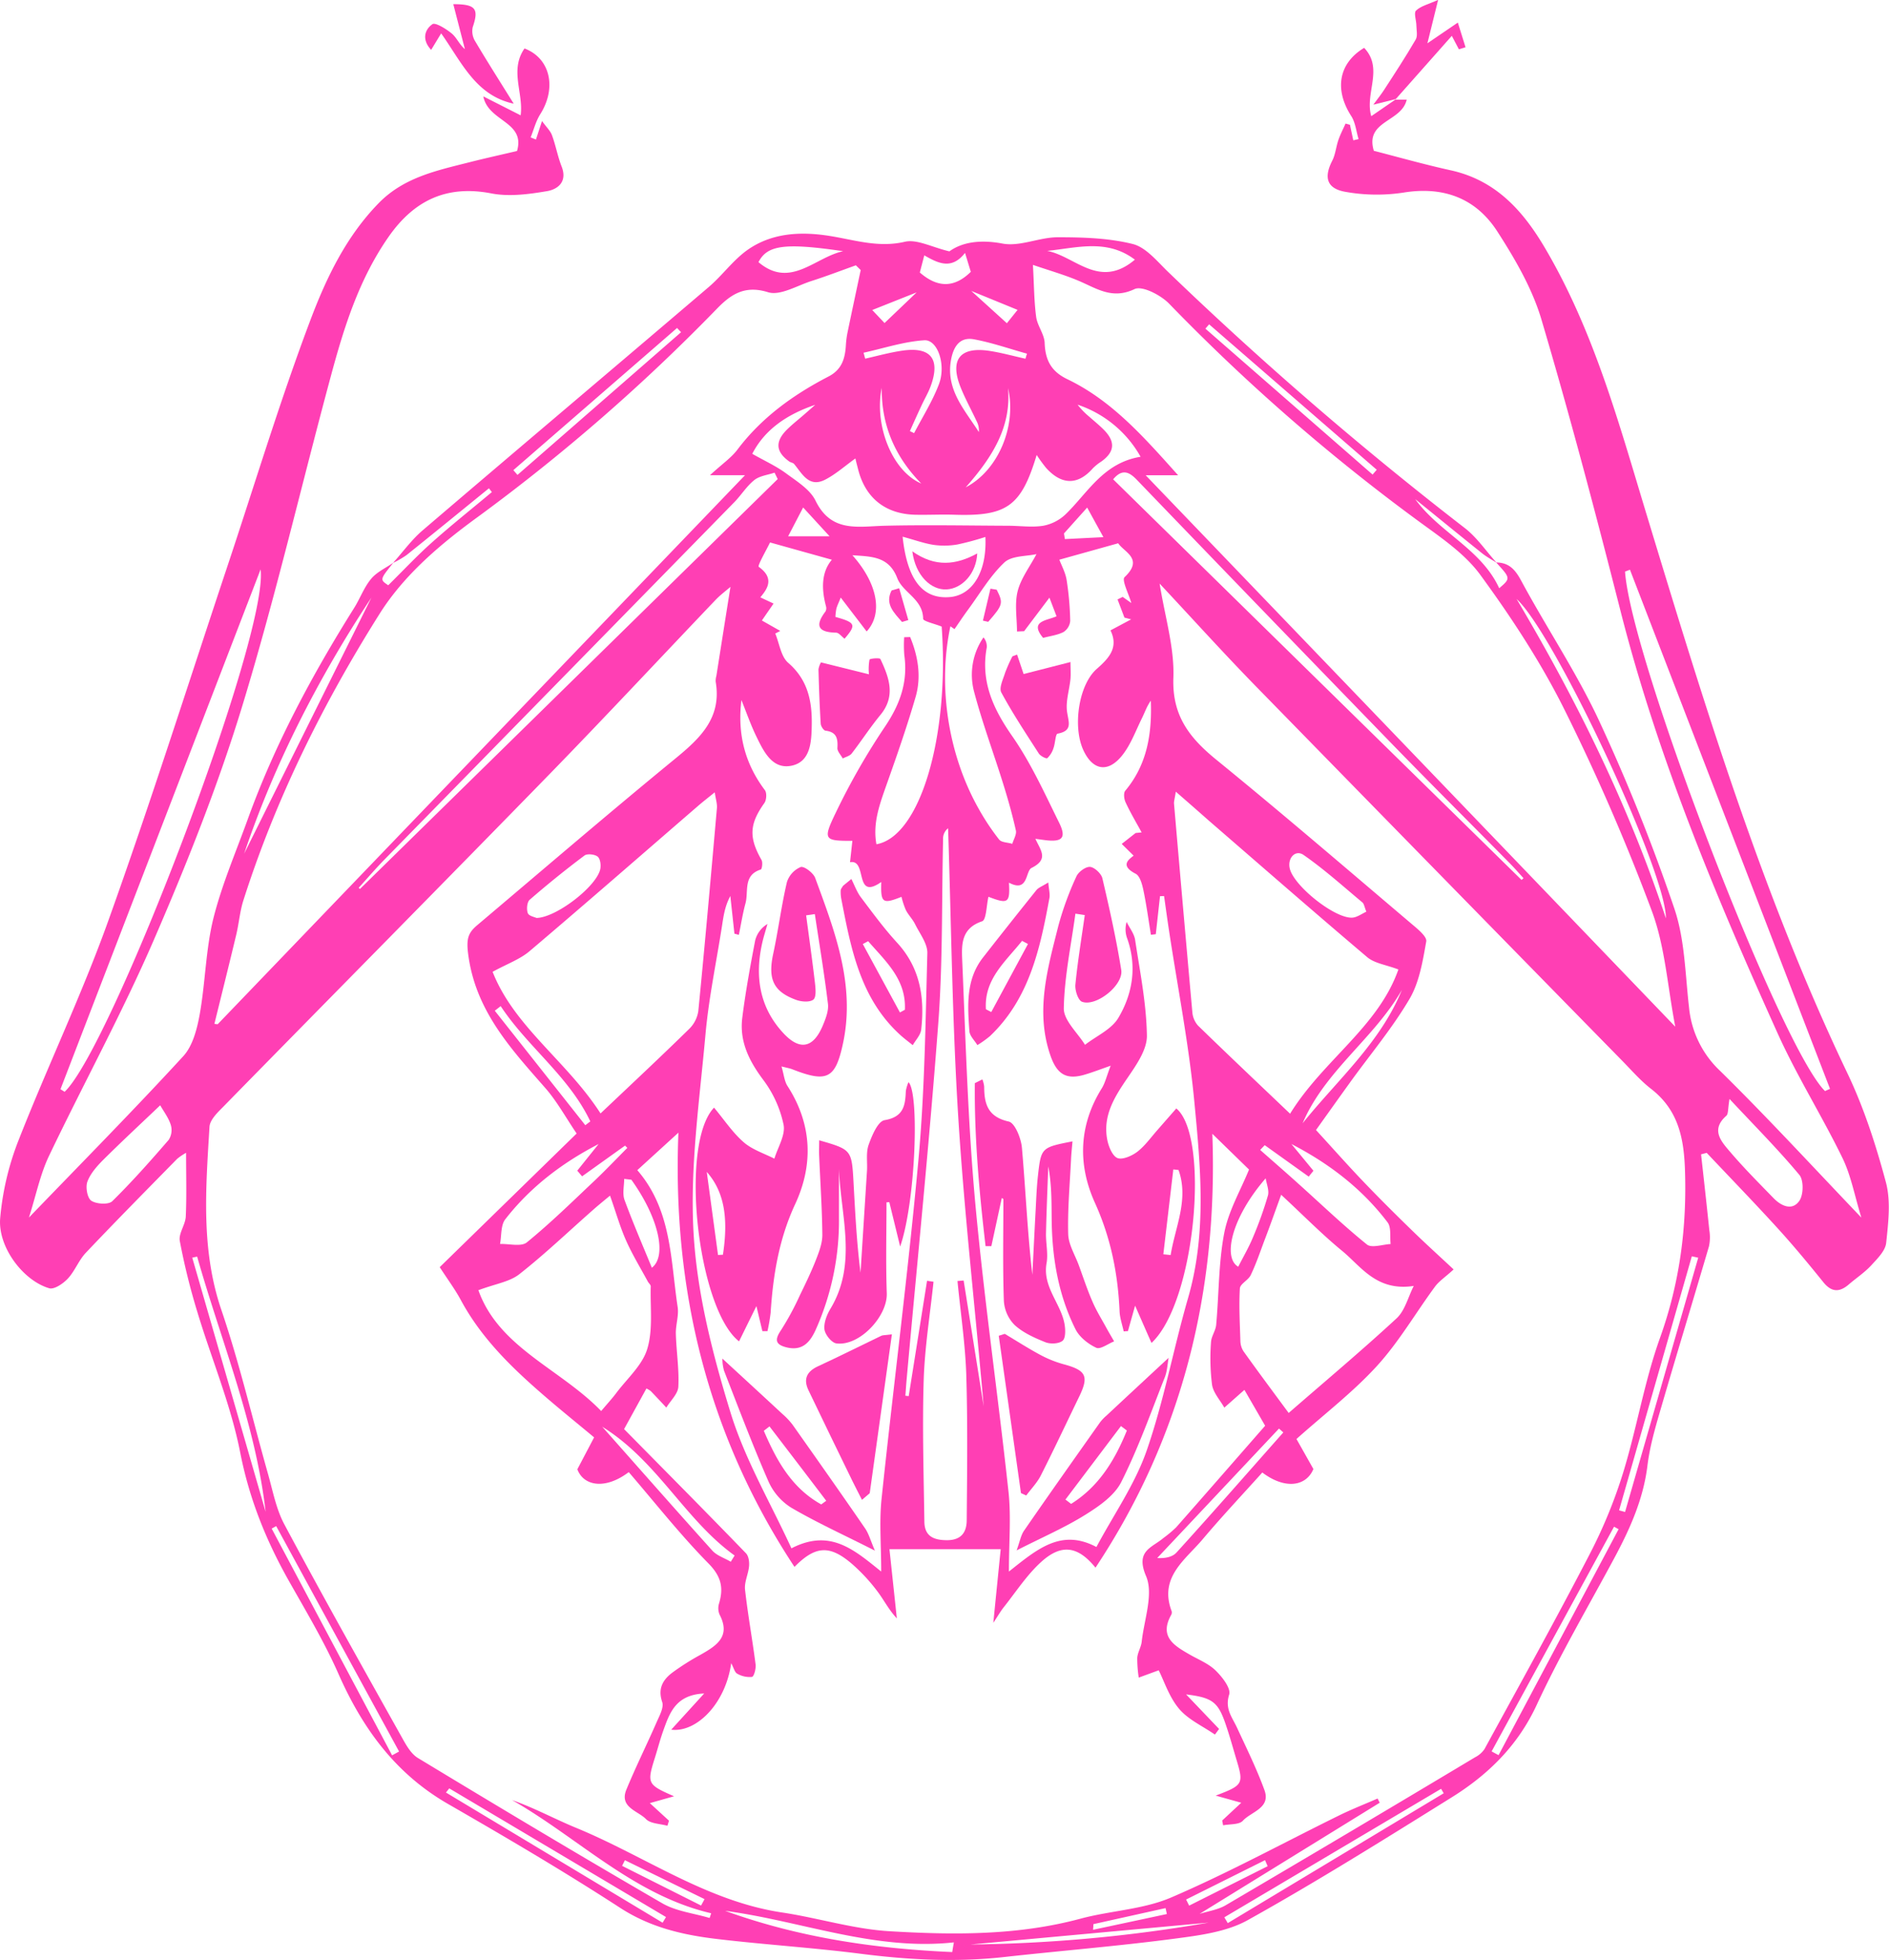 <svg id="Layer_1" data-name="Layer 1" xmlns="http://www.w3.org/2000/svg" viewBox="0 0 669.26 694.4"><defs><style>path{fill:#ff3fb4;}</style></defs><title>Chinche</title><g id="IAo6uW"><path d="M139,198.46c3.49-3.88,6.58-8.2,10.51-11.56,33.73-28.83,67.64-57.45,101.41-86.25,4.74-4.05,8.5-9.37,13.54-13,8.71-6.2,19-6.68,29.18-5.07,8.85,1.4,17.28,4.28,26.69,2.08,4.31-1,9.53,1.91,15.8,3.4,4.6-3.32,11-4.24,18.85-2.76,6.12,1.16,13-2.23,19.48-2.24,8.9,0,18,.25,26.59,2.38,4.7,1.16,8.66,6.11,12.5,9.82a1279.94,1279.94,0,0,0,105.19,90.83c4.33,3.36,7.54,8.17,11.28,12.31-1.74-1.13-3.6-2.12-5.21-3.41-7.91-6.34-15.76-12.76-23.64-19.15,8.63,11.93,23.35,17.64,29.76,31.57,4.07-3.5,4.07-3.5-1.09-9.14,4.49.05,6.7,2.43,8.86,6.44,9,16.71,19.68,32.6,27.67,49.76a666.67,666.67,0,0,1,26.57,66.31c3.76,11,3.88,23.34,5.24,35.12a35.48,35.48,0,0,0,11,22.5c16.65,16.37,32.48,33.59,50.06,52-2.43-7.9-3.68-14.94-6.7-21.13-7.24-14.88-16.12-29-22.92-44.06-22-48.75-42.57-98-55.8-150.09-8.76-34.45-17.84-68.84-27.93-102.91-3.26-11-9.34-21.45-15.62-31.19-7.59-11.79-19.08-16.12-33.36-13.77A63,63,0,0,1,476.62,67c-6.8-1.12-7.91-5.09-4.84-11.07,1.15-2.25,1.35-5,2.19-7.38.69-2,1.67-3.85,2.52-5.77l1.56.43c.39,1.83.78,3.67,1.18,5.5l1.87-.43c-.83-2.74-1.1-5.85-2.59-8.16-6-9.33-4.58-18.64,4.57-24.17,7,7.39.14,16.06,2.52,24.21l8.73-6-.17.14h4c-1.82,8.05-14.89,7.37-11.65,18.13,8.45,2.17,17.77,4.82,27.21,6.9,15.78,3.47,25.4,14,33.24,27.22,17.55,29.65,26.42,62.57,36.3,95.11,20.36,67,40.67,134,71,197.51,5.88,12.29,10.14,25.51,13.67,38.69,1.8,6.73.85,14.39.1,21.51-.3,2.83-3.17,5.62-5.35,8-2.34,2.52-5.29,4.46-7.91,6.72-3.31,2.84-6.1,2.77-9-.81-5.21-6.46-10.5-12.86-16.09-19-8.26-9.08-16.8-17.89-25.23-26.82l-2,.52c1,9,2,17.95,2.93,26.93a15.28,15.28,0,0,1-.13,5.65c-5.71,19.47-11.65,38.88-17.31,58.37-1.85,6.35-3.7,12.8-4.49,19.33-1.46,11.9-6.2,22.44-11.75,32.78-9.29,17.31-19.27,34.29-27.52,52.08C537.49,617.51,527,627.78,514,635.86c-23.81,14.84-47.62,29.75-72.11,43.41-7.69,4.29-17.45,5.47-26.44,6.66-19.94,2.61-40,4.23-60,6.45-17,1.88-33.8,1-50.71-1.16S270.84,688,253.94,686c-12.2-1.43-23.83-4.11-34.62-11.16C199.53,662,179.11,650,158.61,638.2c-18.82-10.8-30.52-27-39.05-46.43-5-11.27-11.38-21.92-17.45-32.67-8.06-14.29-14-29-17.23-45.43-3.32-17-10.22-33.31-15.24-50a234.61,234.61,0,0,1-6.17-25c-.49-2.66,2-5.74,2.12-8.68.33-7.27.11-14.56.11-22.55a20.8,20.8,0,0,0-3.17,2.14c-10.83,11.05-21.72,22.05-32.35,33.28-2.53,2.66-3.87,6.45-6.37,9.14-1.65,1.77-4.84,3.95-6.6,3.43C8,452.74-1,440.86-.17,430.67a98.66,98.66,0,0,1,6.44-27.49c10.22-26.1,22.37-51.48,31.83-77.85C53,283.76,66.34,241.62,80.31,199.71c9.71-29.11,18.58-58.53,29.4-87.22,5.62-14.91,12.63-29.63,24.22-41.51,8.94-9.16,20.56-11.55,32.1-14.48,5.76-1.46,11.56-2.74,16.92-4C186,42,172.78,42.18,171,33.15l13.23,6.71c1.09-7.82-4-16,1.37-23.69,9.18,3.49,11.45,14,5.59,23.28-1.57,2.47-2.3,5.47-3.42,8.23l1.88.76,2.15-6.56c1.58,2.21,3,3.5,3.55,5.09,1.33,3.61,2,7.47,3.41,11.05,2.09,5.37-1.34,8.06-5.22,8.71-6.41,1.09-13.3,2-19.56.82-16-3.13-27.53,2.47-36.53,15.34-10.46,15-15.79,32-20.45,49.33-10.53,39-19.66,78.47-31.45,117.1-8.56,28-19.49,55.47-31.15,82.4-11.29,26.11-25,51.14-37.29,76.86-3.1,6.51-4.54,13.8-7.09,21.8,19.13-19.85,37.25-38.19,54.68-57.17,3.39-3.69,4.9-9.72,5.84-14.92,2-11.24,2.11-22.89,4.83-33.91,3-11.95,7.94-23.39,12.13-35,9.57-26.54,22.83-51.22,37.78-75.05,2.1-3.36,3.47-7.27,6-10.27,2-2.41,5.2-3.84,7.86-5.7-4.82,6-4.82,6-1.82,8,5.32-5.25,10.17-10.44,15.46-15.15,6.9-6.15,14.15-11.92,21.25-17.86L173,172c-9.72,7.9-19.41,15.83-29.18,23.66A35,35,0,0,1,139,198.46ZM424.77,677.09c3.21-1,6.58-1.49,9.28-3.08q44.26-26,88.33-52.41a8.87,8.87,0,0,0,3.34-2.91c12.47-22.84,25.11-45.6,37.08-68.7a175.21,175.21,0,0,0,12-29.11c4.87-15.8,7.53-32.33,13.09-47.85,7-19.53,9.57-39.18,8.84-59.8-.41-11.5-2.58-21.13-12-28.45-3.81-2.95-7-6.69-10.43-10.16Q509.29,308.26,444.4,241.83c-11.36-11.66-22.27-23.75-33.78-36.06,1.86,11.71,5.27,22.62,4.87,33.4-.49,13.49,5.8,21.35,15.35,29.11,23.33,19,46.12,38.6,69.05,58.05,2.1,1.78,5.49,4.49,5.19,6.21-1.24,7-2.45,14.53-6,20.51-6.12,10.37-14,19.73-21.06,29.54-4.32,6-8.59,12-12,16.78,6.32,6.9,11.44,12.69,16.78,18.27,5.5,5.75,11.14,11.36,16.84,16.91,5.11,5,10.39,9.76,15.14,14.21-3,2.75-5.17,4.15-6.59,6.08-6.88,9.35-12.78,19.56-20.54,28.08-8.42,9.24-18.51,16.95-28.55,25.92,1.77,3.12,3.61,6.39,6,10.64-2.56,6.13-10,7.35-18.1,1.23-7.06,7.86-14.32,15.57-21.14,23.66-6.16,7.3-15.51,13.43-11,25.43a1.78,1.78,0,0,1-.12,1.3c-4.42,7.89,1.13,11,6.71,14.21,3.07,1.74,6.54,3.13,9,5.54s5.49,6.37,4.8,8.55c-1.57,5,1,7.91,2.73,11.59,3.4,7.35,7,14.63,9.77,22.22,2.34,6.4-4.66,7.62-7.64,10.87-1.33,1.46-4.6,1.14-7,1.63-.11-.57-.21-1.14-.32-1.71l6.75-6.29-9.06-2.53c9.72-3.68,9.94-4.15,7.38-12.67-1.2-4-2.31-8.07-3.64-12-2.83-8.45-4.64-10-14.23-11.19l11.69,12.24-1.47,2c-4.31-3-9.44-5.27-12.7-9.14-3.52-4.17-5.29-9.82-7.22-13.64l-7.07,2.59a44.77,44.77,0,0,1-.53-7c.14-1.93,1.37-3.78,1.58-5.72.85-7.84,4.27-16.9,1.53-23.27-3.84-9,2.12-10,6.13-13.44a42.88,42.88,0,0,0,4.54-3.8c10.47-11.87,20.86-23.81,31.53-36-2.4-4.17-5.06-8.76-7.34-12.71l-7.12,6.29c-1.52-2.69-3.89-5.23-4.35-8.08a75.67,75.67,0,0,1-.37-15.06c.08-2.08,1.64-4.08,1.83-6.18,1-10.88.83-22,2.87-32.6,1.51-7.82,5.79-15.09,8.77-22.43l-13-12.67c2,54.81-10.16,106.62-41.39,153.72-6.23-7.65-12.05-8.57-19.28-2-5.13,4.67-9,10.72-13.38,16.21-1,1.3-1.86,2.78-3.54,5.33,1-10.17,1.86-18.56,2.61-26.08H314.9c.8,7.55,1.71,16,2.61,24.51-2.9-3.09-4.63-6.64-7-9.73a62.74,62.74,0,0,0-8.48-9.21c-8.14-7.17-13.25-6.94-20.78.7-31-47-43.33-98.83-41.12-153.85l-14.57,13.29c12.24,14.15,11.76,31.76,14.3,48.49.46,3.07-.73,6.35-.64,9.51.18,6.25,1.19,12.51.88,18.72-.12,2.53-2.77,4.94-4.26,7.4-1.85-2-3.68-3.94-5.55-5.89a8.79,8.79,0,0,0-1.5-.88l-7.91,14.39c14.59,14.81,29,29.32,43.19,44,.94,1,1.22,3,1.09,4.53-.24,2.81-1.72,5.65-1.43,8.33,1,8.87,2.6,17.65,3.74,26.5.19,1.48-.55,4.28-1.28,4.44a8.79,8.79,0,0,1-5.25-1.16c-.87-.45-1.19-2-2.11-3.71-2,14.38-12.34,24.67-21.25,23.56l11.68-12.82c-10.09.46-12.23,6.87-14.47,13.1-1.12,3.12-1.95,6.34-2.94,9.5-2.93,9.29-2.78,9.67,6.73,13.82L230,637.84l6.79,6.23-.56,1.8c-2.59-.74-6-.71-7.61-2.39-2.89-2.94-9.51-4.15-6.92-10.44,3.33-8.08,7.24-15.93,10.74-23.94,1-2.27,2.6-5.16,1.94-7.09-1.62-4.77.24-7.84,3.56-10.38a88.17,88.17,0,0,1,10-6.34c5.65-3.21,10.86-6.44,6.75-14.29a5.77,5.77,0,0,1-.16-3.92c1.65-5.57.77-9.57-3.79-14.19-10-10.17-18.9-21.5-28.21-32.32-8.26,6.26-15.95,5-18.21-1,2.37-4.51,4.14-7.87,5.94-11.31-6.22-5.18-11.89-9.75-17.4-14.51-11.59-10-22.55-20.55-29.9-34.29-2-3.69-4.51-7.06-7.4-11.51l48.51-47.35c-3.78-5.55-6.88-11.25-11-16-12.39-14.15-25-27.64-27.48-47.95-.65-5.32.22-7.3,3.33-9.92,23.3-19.69,46.45-39.57,70.05-58.91,8.9-7.29,16.56-14.5,14.36-27.31a6.18,6.18,0,0,1,.24-2c1.68-10.66,3.36-21.33,5-31.59-1.62,1.41-3.59,2.86-5.25,4.6-19.68,20.63-39.12,41.5-59,61.91-38.43,39.42-77.14,78.57-115.66,117.9-2,2-4.53,4.52-4.67,6.92-1.3,21.78-3.1,43.46,4.23,64.92,6.46,19,11,38.6,16.47,57.92,1.73,6.09,2.91,12.57,5.86,18.06C114,564.33,127.94,589.16,141.84,614c1.61,2.87,3.37,6.27,6,7.86,28.72,17.39,57.52,34.64,86.57,51.47,4.94,2.86,11.15,3.53,16.77,5.21l.55-1.67c-27.46-6.41-47-26.68-70.53-40.1,7.83,2.74,15.09,6.7,22.7,9.84,24.34,10,46.2,26,73.06,30,12.65,1.9,25.11,5.84,37.8,6.61,22.66,1.36,45.43,1.58,67.77-4.42,10.65-2.87,22.23-3.25,32.19-7.53,20.25-8.7,39.67-19.32,59.48-29.06,4.45-2.19,9.09-4,13.64-6l.75,1.5ZM251.31,167.37c4.32-4,7.51-6.14,9.71-9.05,8.6-11.4,19.81-19.46,32.28-25.92,4.75-2.45,5.88-6.39,6.16-11.09a32.39,32.39,0,0,1,.58-4.5c1.53-7.38,3.11-14.75,4.67-22.13L303,93c-5.22,1.86-10.4,3.85-15.67,5.54s-11.12,5.3-15.43,4c-8.29-2.6-13.21.8-18.07,5.78a669.82,669.82,0,0,1-84.38,73.54C156,191.63,143,202.55,134.21,216.55,114.16,248.38,97.48,282,86,318c-1.25,3.92-1.57,8.14-2.53,12.17-2.52,10.54-5.15,21.06-7.74,31.59l1.16.13L263.72,167.37Zm342,195.39c-2.78-14.41-3.61-28.41-8.31-41A743.81,743.81,0,0,0,554,250.33c-8.34-16.72-18.75-32.6-29.8-47.7-5.72-7.81-14.51-13.56-22.5-19.46a695.79,695.79,0,0,1-87.76-76.62c-2.94-3-9.5-6.42-12.22-5.12-8,3.81-13.54-.33-19.94-3-5-2.11-10.34-3.62-16.05-5.58.41,7.43.41,13,1.15,18.46.43,3.13,2.87,6.07,3,9.15.22,6.09,2.28,10.11,8,12.87,15.76,7.55,27.05,20.38,39.29,34.06H405.68ZM333.4,221c-2.63-1.06-6.56-1.89-6.57-2.77-.07-7-7.15-9.21-9.16-14.39-3-7.81-9.16-7.63-15.9-8.12,9,10.11,10.86,20.7,5.05,27l-9.18-12c-.76,1.9-1.27,2.89-1.55,3.94a19.69,19.69,0,0,0-.34,2.91c7.15,2,7.49,2.77,3.24,7.73-1-.74-2-2.13-3-2.15-6.26-.12-7.66-2.37-3.76-7.5a2.42,2.42,0,0,0,.2-1.79c-1.66-6.17-1.68-12.13,2.06-16.55l-21.9-6.12c-1.24,2.59-4.54,8.28-4,8.64,5.94,4.24,2.73,8.16.56,10.81l4.69,2.2c-1.13,1.64-2.27,3.27-4.14,6l6.52,3.7-1.78.92c1.47,3.53,2,8.15,4.6,10.39,7,6.06,8.48,13.66,8.33,22.07-.1,5.85-.42,12.82-6.94,14.32-7,1.6-10.1-5-12.73-10.4-2-4.14-3.52-8.53-5.25-12.81-1.47,12,1.23,22.53,8.32,31.93.73,1,.57,3.49-.2,4.57-5.28,7.41-5.56,12.14-1,20.15.49.86.17,3.25-.26,3.39-6.34,2-4.28,7.71-5.41,11.93-1,3.68-1.59,7.47-2.36,11.21l-1.57-.41q-.72-6.66-1.45-13.34c-1.91,3.53-2.4,7-2.93,10.47-2,12.87-4.72,25.68-5.88,38.63-2.11,23.49-5.58,47.2-4.2,70.57,1.26,21.32,6.76,42.75,13.07,63.31,5.11,16.64,14.21,32.05,21.59,48.13,13.79-7.13,22.29.61,31.8,8.22,0-9.38-.72-17.61.12-25.67,4.2-40,9.38-79.9,13.05-119.94,2.23-24.39,2.53-49,3.18-73.47.09-3.39-2.68-6.91-4.34-10.27-.87-1.77-2.36-3.23-3.27-5a29,29,0,0,1-1.55-4.69c-6.72,2.67-7.4,2.16-7.16-5.26-9.77,6.85-4.77-8.2-11.07-7q.42-3.79.83-7.58c-10,0-10.56-.3-5.87-10a243.77,243.77,0,0,1,17.34-30.34c5.38-7.94,8.28-15.93,6.93-25.44a45,45,0,0,1-.05-6.36l2.12-.07c2.76,6.71,4,13.85,2,21-3.18,11-7,21.84-10.84,32.67-2.25,6.41-4.39,12.75-3.11,19.75C325.81,295.4,336.21,259.85,333.4,221Zm29.21,1.63-2.53.11c0-4.78-.89-9.79.24-14.29s4.29-8.63,6.67-13.13c-3.61.83-8.81.51-11.42,3-5,4.72-8.64,11-12.8,16.65-1.67,2.26-3.22,4.61-4.83,6.93l-1.45-1c-4.52,21.2-.82,45.42,10,64.61a84.35,84.35,0,0,0,7.26,10.94c.85,1.07,3.07,1,4.67,1.52.46-1.59,1.58-3.33,1.27-4.74-1.25-5.58-2.8-11.1-4.51-16.56-3.42-11-7.45-21.75-10.36-32.84a23.32,23.32,0,0,1,3.39-19,4.86,4.86,0,0,1,1.16,3.57c-2.2,12,2.21,21.63,9,31.38,6.62,9.49,11.49,20.27,16.65,30.72,2.61,5.3,1.13,6.85-4.62,6.2-1-.12-2-.27-3.8-.51,1.87,4.13,4.83,7.23-1.36,10.32-2.22,1.12-1.09,8.89-8,5.22.4,7.2-.28,7.68-7.27,5-.73,3.09-.73,8.18-2.26,8.69-7.9,2.63-7.21,9.06-7,14.65,1.2,28.26,2,56.58,4.55,84.73,3.14,34.33,8.11,68.49,11.82,102.78.95,8.82.14,17.82.14,28.22,10.07-8,18.52-15.31,31-8.7,6.1-11.43,13.63-22.17,17.78-34.08,6.13-17.63,9.51-36.21,14.71-54.19,6.69-23.16,4.4-46.59,2.17-69.84-1.94-20.2-5.89-40.21-8.94-60.31-.62-4.07-1.17-8.14-1.75-12.21l-1.44.05q-.74,6.72-1.49,13.46l-1.73.21c-.86-5.28-1.58-10.59-2.67-15.82-.44-2.08-1.21-5-2.73-5.8-5.72-2.94-2.38-5.1-.73-6.42L397.19,298l4.92-3.87,2.13-.21c-1.93-3.55-4-7-5.7-10.7-.54-1.15-.77-3.26-.1-4.06,7.81-9.32,9.49-20.29,9.06-31.91-1.44,2-2.13,4.17-3.16,6.23-2.24,4.53-4,9.51-7.14,13.34-5.07,6.2-10.45,5-13.69-2.24-3.71-8.28-1.57-23,4.86-28.61,4.45-3.9,7.74-7.63,4.84-13.63l7.31-3.9-2.37-.63-2.44-6.43,1.82-.9,3.06,2.17c-.9-3.2-3.48-8.13-2.39-9.17,6.92-6.52-.18-8.83-2.26-12l-20.85,5.82c.75,2,2.15,4.52,2.58,7.19A106.4,106.4,0,0,1,378.94,219a5.22,5.22,0,0,1-2.37,3.92c-2.12,1.1-4.67,1.4-7.23,2.08-5-6,1.26-6.07,4.76-7.65-.84-2.19-1.53-4-2.52-6.6ZM212.54,393.49c11.09-10.51,21.39-20.13,31.46-30a11.15,11.15,0,0,0,3.18-6.29c2.36-24,4.48-47.93,6.59-71.9.13-1.55-.42-3.16-.77-5.58-2.48,2-4.21,3.35-5.86,4.77-19.9,17.19-39.69,34.5-59.74,51.5-3.4,2.89-7.91,4.48-13.1,7.32C181.92,362.76,200.66,375,212.54,393.49Zm203.81-114c-.39,2.56-.7,3.43-.63,4.28q3.18,36.92,6.49,73.84a8.16,8.16,0,0,0,2,4.75c10.54,10.26,21.23,20.36,32.63,31.23,11.72-19,31.21-30.72,38.37-51.11-4.39-1.67-8.39-2.15-11-4.32-18.89-16-37.5-32.26-56.2-48.45C424.46,286.57,420.86,283.42,416.35,279.49ZM339,452.86l2.18-.18q3.56,22.32,7.1,44.62c-2.94-34.18-6.86-68.22-9-102.38s-2.48-68.3-3.61-102.46a4.58,4.58,0,0,0-1.77,3.86c-.51,21.62-.08,43.32-1.68,64.86-3.14,42.09-7.41,84.1-11.2,126.14-.19,2.06-.32,4.13-.48,6.19l1.18.13q3.25-20.43,6.5-40.86l2.29.34c-1.22,11.6-3.11,23.19-3.48,34.82-.52,16.72,0,33.47.24,50.21.07,5,3.09,6.53,8,6.54,5.09,0,6.93-2.83,7-6.92.15-17.39.37-34.8-.17-52.19C341.69,474.65,340.05,463.76,339,452.86Zm161.65,1.75c-13.22,2-18.63-6.9-25.39-12.44-7.07-5.8-13.51-12.37-21.58-19.86-2.32,6.35-4,11.16-5.84,15.94-1.58,4.2-3,8.46-4.95,12.52-.85,1.8-3.74,3.09-3.84,4.72-.37,6.17,0,12.39.18,18.58a7,7,0,0,0,1.11,3.7c5,7,10.09,13.84,16,21.84,13.24-11.51,26-22.21,38.24-33.53C497.56,463.3,498.67,458.49,500.65,454.61Zm-284.75-32c-3,2.47-4.63,3.82-6.24,5.25-8.6,7.58-16.91,15.53-25.91,22.6-3.44,2.7-8.44,3.39-14.49,5.66,7.25,20.4,29.07,27.85,43.5,42.81,2.26-2.68,3.9-4.45,5.34-6.37,3.86-5.15,9.28-9.87,11-15.68,2.08-6.87,1-14.71,1.22-22.13,0-.54-.67-1.08-1-1.64-2.59-4.81-5.46-9.5-7.68-14.47S218.05,428.65,215.9,422.63Zm430.47-37.06,1.76-.77q-35.43-92-70.88-183.93l-1.74.67C577.63,232.58,630.59,370.09,646.37,385.57ZM21.2,384.91l1.46.91C39,370.6,95,224.36,92.1,200.73ZM266.29,159.79c4.44,2.52,8.5,4.35,12,6.94,3.82,2.82,8.48,5.68,10.42,9.66,5.59,11.44,15.07,9.11,24.54,8.88,14.54-.35,29.08-.06,43.62,0,4.19,0,8.46.65,12.53,0a15.69,15.69,0,0,0,7.94-4.09c7.88-7.64,13.33-18.18,26.53-20.35a40.17,40.17,0,0,0-22.31-18.45,26.3,26.3,0,0,0,4.15,4.28c1.65,1.46,3.37,2.86,4.94,4.41,4.39,4.31,4.14,8-.69,11.45a17.55,17.55,0,0,0-3,2.4c-5.27,6-11,6-16.54-.11a52,52,0,0,1-3.36-4.62c-5.49,18.22-10.58,21.79-29.27,21.18-4.63-.15-9.28.11-13.91,0-10.44-.29-17.48-5.95-20.05-15.94-.41-1.58-.82-3.16-1-4-3.7,2.65-6.92,5.55-10.64,7.48-5.79,3-8.16-2-11.06-5.5-.38-.47-1.21-.53-1.74-.91-4.85-3.48-5.08-7.12-.67-11.43,1.57-1.54,3.3-2.93,5-4.38s3.25-2.84,4.88-4.26C278.76,145.74,270.77,151.08,266.29,159.79ZM126.85,313.55l.46.4,148-145.22c-.37-.75-.74-1.51-1.12-2.27-2.42.83-5.26,1.12-7.15,2.61-2.73,2.16-4.63,5.32-7.1,7.85Q198,240.22,136.05,303.47C132.87,306.72,129.91,310.19,126.85,313.55Zm412-2.79.69-.62c-1.6-1.75-3.15-3.54-4.81-5.23-14.28-14.48-28.69-28.84-42.85-43.43Q447.13,215.35,402.55,169c-2.56-2.65-5.09-4.15-8.4-.18Zm-327,93.57c-13,6.72-24.25,15.33-33.06,26.66-1.65,2.12-1.29,5.79-1.86,8.75,3.22-.11,7.5,1.06,9.5-.57,8.35-6.8,16.07-14.38,23.92-21.79,4-3.78,7.8-7.79,11.68-11.69l-.81-.8L206,415.77l-1.71-2Zm236,.4-1.61,1.69c4.53,4,9.08,7.94,13.57,12,8.05,7.22,15.85,14.72,24.25,21.5,1.67,1.35,5.55,0,8.4-.17-.31-2.59.28-5.87-1.08-7.67-9-11.86-20.59-20.78-34.06-27.75q3.89,4.74,7.79,9.47l-1.67,2.08ZM56.53,390.6c-6.68,6.37-13.44,12.64-20,19.15-2.3,2.29-4.66,4.92-5.78,7.86-.74,1.93-.07,5.83,1.36,6.8,1.8,1.21,6.11,1.47,7.43.18,7-6.88,13.56-14.29,20-21.74a6.37,6.37,0,0,0,.75-5.25C59.53,395.09,57.82,392.86,56.53,390.6Zm556-2.28c-.61,3.52-.38,5.32-1.14,6-5.65,5-1.76,9.14,1.4,12.84,4.86,5.7,10.15,11,15.39,16.39,2.72,2.78,6.59,4.51,9.08.91,1.5-2.16,1.59-7.32,0-9.21C629.82,406.32,621.6,398.07,612.49,388.32ZM189.86,324.23c6.93-.15,20.8-10.81,22.51-17,.4-1.44.15-3.82-.8-4.68s-3.71-1.19-4.71-.45q-10,7.5-19.42,15.68c-.95.83-1.18,3.37-.68,4.72C187.13,323.55,189.23,323.92,189.86,324.23Zm294-2.22c-.69-1.68-.8-2.77-1.39-3.27-6.87-5.73-13.55-11.77-20.88-16.85-2.94-2-5.83,1.26-4.82,5,1.68,6.24,16,17.61,22.13,17.23C480.6,324,482.2,322.77,483.88,322ZM319.56,189.15c1.67,15.69,7.35,22.15,16.67,21.4,7.94-.63,13.24-8.75,12.66-21.31a98,98,0,0,1-9.91,2.67,27.33,27.33,0,0,1-8.37.15C327.24,191.55,324,190.35,319.56,189.15Zm217.53,22.07c21.36,36,39.76,73.32,52.89,113.14C590.27,308.35,550.74,223.76,537.09,211.22ZM86.27,301.46c14.49-29.15,29.79-59.94,45.08-90.72C112.23,239.66,96.71,270.35,86.27,301.46ZM601.44,444.6l-2.27-.49-25.77,90,2.12.58Zm-73.2,174.92,2.46,1.33q21.25-40,42.53-80.06l-1.62-.88Q549.92,579.72,528.24,619.52ZM69.62,444.22l-1.74.36,26,90.06C90.29,503.3,78.12,474.25,69.62,444.22Zm69.07,176.69,2.47-1.35L97.62,539.7l-1.6.87Zm118,55.1c26,9.43,53,13.42,80.45,14.6.19-1.14.38-2.29.58-3.43C309.53,690.23,283.72,679.59,256.64,676Zm2-123.71,1.35-2.18c-17.63-12.66-27.27-33.44-46.9-45.63,13.48,15.21,26.17,29.63,39,43.88C253.76,550.17,256.44,551,258.63,552.3Zm174.85,126c.41.68.82,1.36,1.22,2.05l76.51-46-.93-1.58Zm-274.6-45.68-1.17,1.47,76.76,46.12,1.2-2ZM454.44,506.51l-1.53-1.37L409.77,551c2.73.19,5.41-.33,6.88-2C429.37,535,441.87,520.71,454.44,506.51ZM298.49,88c-20.86-3.07-26.92-2.11-30,3.88C279.82,101.46,288.5,90.12,298.49,88Zm103.36,3c-9.92-7.51-20.64-4.16-31.07-3.11C380.76,89.79,389.25,101.64,401.85,91Zm46.34,325.48c-12.16,14-15.26,28.17-9.72,31.32,1.75-3.45,3.73-6.82,5.21-10.4A131.35,131.35,0,0,0,449,422.53C449.48,420.71,448.49,418.48,448.19,416.43Zm-224.77.49-2.51-.29c0,2.51-.68,5.27.13,7.48,3,8.13,6.43,16.07,9.68,24C236.16,444,233.14,430.44,223.42,416.92Zm273-67.2c-9.82,17.14-27.24,28.62-35.14,47.2C473.6,381.62,488.8,368.48,496.45,349.72ZM486.07,167.14l1.47-1.7-59.39-51.53-1.32,1.53Zm-245-50.44-1.42-1.5-58,50.37,1.46,1.69ZM177.16,355.47l-2.09,1.63,32.07,40.56,1.77-1.35C201.36,380.37,186.68,369.9,177.16,355.47Zm145-203.72,1.47.71c3-5.75,6.49-11.28,8.78-17.28,2.64-6.9-.44-15.92-5.17-15.62-7.23.46-14.35,2.84-21.52,4.41l.58,2.11c4.39-1,8.75-2.21,13.19-2.85,10.09-1.46,13.54,3,10,12.61-.83,2.27-2.09,4.37-3.11,6.57C324.92,145.51,323.53,148.64,322.13,151.75Zm21.46,536.18A524.87,524.87,0,0,0,428,680.18Zm19.46-561.84.53-1.79c-6.22-1.73-12.37-3.89-18.69-5.07-5.18-1-7.39,2.67-8.22,7.35-1.88,10.51,4.86,17.63,9.87,25.49a6.73,6.73,0,0,0-.68-3.61c-1.86-4-4-7.87-5.66-11.93-4.14-10.07-.43-14.85,10.25-13.19C354.69,124,358.85,125.16,363.05,126.09ZM325.66,95.55c6.48,5.65,12.4,5.33,18.06-.24-.58-1.9-1.11-3.66-2.05-6.71-4.75,6.11-9.53,3.67-14.43.87C326.63,91.82,326.15,93.64,325.66,95.55ZM376.73,188l.32,2,13.65-.69c-2.44-4.44-4.14-7.53-5.75-10.48Zm-92.41-9.2L279,189h14.68ZM248.16,674.13l1.23-2.27-28.22-13.79c-.33.66-.65,1.32-1,2ZM448.9,660.19c-.32-.71-.63-1.43-.94-2.14L420,672l1.08,2.16ZM326.16,170.31c-9.25-9.42-14.13-20.59-14-33.89C309.42,149.92,316,166,326.16,170.31Zm30.75-33.82c1.16,13.6-5.27,24.18-15,35.18C353.64,165.56,360,149.66,356.91,136.49Zm30.24,544.23c0,.68-.07,1.35-.11,2l26.14-5.58c-.15-.7-.3-1.4-.46-2.1ZM360.29,108.79l-16.4-6.71,12.61,11.44Zm-35.77-6.2-15.72,6.25,4.36,4.61C316.9,109.88,320.17,106.76,324.52,102.59Z" transform="translate(0.23 1)"/><path d="M494.33,34.09l-8,2c1.81-2.47,2.88-3.79,3.79-5.21C493.94,25,497.8,19.1,501.35,13c.73-1.24.27-3.22.24-4.86,0-1.86-1-4.54-.14-5.38,1.69-1.64,4.38-2.24,7.84-3.8-1.68,6.8-2.87,11.59-3.8,15.38L516.27,7,519,15.74l-2.36.72-2.5-4.76L494.17,34.23Z" transform="translate(0.23 1)"/><path d="M160.37.48c8,0,9.1,1.63,6.88,8.15a6.77,6.77,0,0,0,.88,5c4.32,7.29,8.89,14.45,13.64,22.1-13.44-2.86-18.45-14.69-25.7-24.91l-3.54,5.84c-3.23-3.39-2.52-7,.44-9.09,1-.73,4.89,1.67,6.88,3.33,1.73,1.44,2.64,3.85,4.63,5.51Z" transform="translate(0.23 1)"/><path d="M252.75,391.43c3.64,4.36,6.57,8.83,10.45,12.21,3,2.65,7.24,4,10.93,5.87,1.2-4,4-8.39,3.25-12.06a40.13,40.13,0,0,0-7.26-15.94c-5-6.7-8.42-13.61-7.36-21.95,1.15-9.17,2.82-18.27,4.56-27.35a9.47,9.47,0,0,1,4.36-5.84c-.62,2.22-1.34,4.42-1.85,6.67-2.69,11.91-1,22.94,7.55,32.08,5.84,6.24,10.58,5.16,13.92-2.81,1-2.4,2.1-5.19,1.81-7.63-1.28-10.64-3.06-21.22-4.65-31.82l-3.08.45c1.06,8,2.2,16,3.13,24,.23,2,.5,5-.57,5.85-1.28,1-4.2.78-6.06.11-8.18-2.95-10.09-7.44-8.16-16.38,1.81-8.41,2.89-17,4.85-25.36a8.68,8.68,0,0,1,4.87-5.34c1.2-.4,4.49,2.07,5.15,3.87,6.93,18.87,14.28,37.76,9.87,58.52-2.7,12.68-5.66,14.09-18,9.26-.81-.32-1.68-.47-3.81-1,.86,2.87,1,5.24,2.17,7,8.66,13.47,9.19,27.75,2.68,41.77-5.75,12.37-7.84,25.19-8.7,38.49a64.11,64.11,0,0,1-1.12,6.53h-1.8c-.62-2.58-1.23-5.16-2.12-8.88-2.3,4.66-4.2,8.52-6.15,12.49C247,462.89,240.34,404.48,252.75,391.43Zm1.41,52.21,1.74-.1c1.93-12.66.61-22.21-5.73-29.33Z" transform="translate(0.23 1)"/><path d="M290,403c11.5,3.32,11.53,3.32,12.18,15.08.58,10.58,1.11,21.16,2.47,31.82q1.14-18,2.29-36.08c.19-3.09-.41-6.42.58-9.21,1.17-3.3,3.29-8.35,5.66-8.74,6.73-1.13,7.32-5.19,7.52-10.32a14.2,14.2,0,0,1,.94-3.14c3.93,3.85,2.51,42.45-2.95,58.24l-3.84-15.72-1,.06c0,10.74-.28,21.49.1,32.22.28,8.17-9.68,18.83-17.84,17.76-1.68-.21-4-3.08-4.24-4.95-.28-2.35.84-5.2,2.14-7.36,9.58-15.94,3.61-32.89,3-49.48v17.22a94.5,94.5,0,0,1-8.31,39.88c-2.06,4.5-4.83,7.41-10.23,6.1-4-1-4.31-2.68-2-6.09a99.57,99.57,0,0,0,6.75-12.51c2-4.1,4-8.24,5.66-12.49,1.1-2.82,2.26-5.88,2.24-8.82-.09-9.25-.73-18.5-1.12-27.76C289.9,407,290,405.29,290,403Z" transform="translate(0.23 1)"/><path d="M315.76,471.75c-2.67,19.16-5.26,37.73-7.85,56.29l-2.75,2.35c-1.15-2.27-2.34-4.51-3.45-6.8-5.19-10.68-10.41-21.35-15.52-32.06-1.87-3.92-.59-6.63,3.41-8.47,7.51-3.46,14.89-7.19,22.35-10.77C312.49,472,313.2,472.1,315.76,471.75Z" transform="translate(0.23 1)"/><path d="M255.71,480.35c7.22,6.65,14.22,13.08,21.19,19.55a25.82,25.82,0,0,1,3.64,3.83c8.63,12.21,17.25,24.44,25.72,36.76,1.33,1.93,1.95,4.35,3.48,7.9-11-5.58-20.64-9.95-29.69-15.25A21.15,21.15,0,0,1,272,523.8c-5.63-12.89-10.6-26.06-15.71-39.17A15.59,15.59,0,0,1,255.71,480.35Zm35,51.68,1.79-1.31q-10-13.17-20.11-26.35l-2,1.56C274.86,516.4,280.24,526.18,290.71,532Z" transform="translate(0.23 1)"/><path d="M301.4,310.43c1.11,2.17,1.93,4.56,3.37,6.47,4.11,5.47,8.17,11,12.79,16.05,8.21,8.9,9.87,19.45,8.59,30.81-.21,1.93-1.93,3.69-3,5.54-1.57-1.28-3.21-2.48-4.69-3.86-13.91-12.84-17.19-30.28-20.57-47.67a13.23,13.23,0,0,1-.27-3.26c0-.57.55-1.12.84-1.68Zm6,22-1.94,1.05,13.15,24.23,1.75-.95C320.9,346,313.51,339.57,307.35,332.46Z" transform="translate(0.23 1)"/><path d="M290.63,233.68l17,4.22a18.92,18.92,0,0,1,.2-5.18c.12-.44,3.64-.7,3.86-.23,3.07,6.54,5.54,13.1,0,19.81-3.61,4.38-6.7,9.18-10.18,13.67-.68.87-2.09,1.19-3.16,1.76-.67-1.26-2-2.57-1.89-3.78.2-3.33-.32-5.61-4.21-6.07-.68-.08-1.66-1.58-1.71-2.48-.39-6.41-.62-12.83-.79-19.25A7.57,7.57,0,0,1,290.63,233.68Z" transform="translate(0.23 1)"/><path d="M318.34,207.41l3.24,11.28-2.24.66c-2.81-3.25-6.15-6.34-3.69-11.15Z" transform="translate(0.23 1)"/><path d="M416.53,391.72c11.92,9.84,6.89,68.49-8.79,83.08-2-4.48-3.75-8.53-5.81-13.2-.92,3.25-1.73,6.11-2.53,9l-1.51.1c-.51-2.36-1.35-4.7-1.46-7.07-.58-13.36-3.11-26.06-8.73-38.46-6.13-13.52-5.75-27.47,2.43-40.59,1.19-1.92,1.7-4.27,3.14-8-3.94,1.39-6.28,2.28-8.65,3-6.85,2.19-10.29.24-12.65-6.5-5.53-15.83-1-31,2.81-46.22a110.15,110.15,0,0,1,6.35-17.34c.72-1.63,3.31-3.52,4.86-3.38s4,2.4,4.36,4.11c2.52,10.73,4.92,21.52,6.67,32.4.86,5.36-8.89,13.15-13.9,11.27-1.39-.52-2.54-4.05-2.35-6.05.81-8.25,2.17-16.45,3.33-24.66l-3.32-.5c-1.52,11.18-3.91,22.34-4.11,33.54-.07,4.26,4.86,8.62,7.51,12.93,4-3.12,9.39-5.46,11.81-9.54,5.07-8.55,6.65-18.19,3.16-28.08a9.27,9.27,0,0,1-.22-5.93c1,2.11,2.66,4.13,3,6.34,1.72,11.28,4,22.61,4.18,33.94.07,5.06-3.86,10.58-7,15.18-4.62,6.75-8.74,13.43-7,21.95.49,2.35,1.86,5.63,3.63,6.28s5.07-.8,7-2.27c2.74-2.14,4.82-5.11,7.16-7.75C412,396.89,414.17,394.42,416.53,391.72Zm-4.6,51.67,2.59.27c1.61-10,6.52-19.66,2.8-30.13l-1.85-.21Z" transform="translate(0.23 1)"/><path d="M354.7,423.44,351,440.51l-2.05,0c-2.24-19.19-4-38.4-3.8-57.75l2.67-1.34a10.44,10.44,0,0,1,.64,2.56c0,6.18,1.32,10.73,8.69,12.38,2.21.5,4.38,5.94,4.68,9.28,1.32,14.95,1.95,30,3.7,45,.39-7.67.75-15.35,1.17-23,.21-4,.36-8,.79-11.91,1.13-10.18,1.19-10.17,12.26-12.35-.19,2.31-.43,4.37-.52,6.44-.43,8.82-1.24,17.65-1,26.45.1,3.69,2.41,7.32,3.75,11,1.59,4.32,3,8.7,4.86,12.92,1.36,3.18,3.21,6.15,4.87,9.19.89,1.64,1.86,3.24,2.79,4.86-2.15.84-4.89,2.95-6.33,2.27-2.88-1.34-5.94-3.76-7.34-6.53-6.15-12.26-8.34-25.53-8.46-39.16-.06-6.16,0-12.32-1.21-18.56-.28,7.9-.62,15.8-.8,23.71-.07,3.53.81,7.18.2,10.59-1.5,8.45,5.14,14.24,6.39,21.69.32,1.92.39,4.88-.72,5.79-1.34,1.09-4.33,1.22-6.11.5-3.86-1.55-7.91-3.36-10.91-6.12a13.3,13.3,0,0,1-3.78-8.56c-.42-12-.17-24-.17-36.05Z" transform="translate(0.23 1)"/><path d="M361.49,528q-3.93-27.87-7.87-55.74l2.13-.68c4.07,2.44,8.07,5,12.25,7.27a40,40,0,0,0,8.53,3.48c8.05,2.15,9.13,4.21,5.57,11.53-4.51,9.3-8.9,18.67-13.57,27.89-1.31,2.58-3.42,4.74-5.17,7.1Z" transform="translate(0.23 1)"/><path d="M413.8,480.07c-.39,2.1-.47,4.66-1.35,6.9-4.93,12.48-9.42,25.2-15.44,37.13-2.44,4.84-7.94,8.61-12.81,11.64-7.22,4.5-15.12,7.91-24.25,12.56,1.14-3.12,1.49-5.33,2.64-7,8.87-12.84,17.89-25.59,26.9-38.34a15.67,15.67,0,0,1,2.28-2.4C399,493.8,406.27,487.06,413.8,480.07Zm-36.55,50.22c.66.52,1.33,1,2,1.54,9.9-6.19,15.53-15.57,19.76-26l-2.09-1.58Z" transform="translate(0.23 1)"/><path d="M371.17,311.66c.2,2.45.67,4.06.4,5.53-3.3,17.91-7.09,35.64-21.09,48.93a38.13,38.13,0,0,1-4.43,3.16c-1-1.65-2.71-3.24-2.83-4.95-.65-9.06-1.29-18.24,4.81-26.07q9.38-12,18.93-23.89C367.71,313.45,369.05,313,371.17,311.66Zm-22.1,44.91,1.9,1,13-24.11-2.09-1.12C356.1,339.63,348.38,345.88,349.07,356.57Z" transform="translate(0.23 1)"/><path d="M360.11,230.91l2.32,6.9,16.6-4.25c0,2.1.16,4.07,0,6-.38,3.89-1.73,7.86-1.21,11.59s2.12,6.76-3.36,7.79c-.76.15-.81,3.41-1.45,5.13a8.34,8.34,0,0,1-2.19,3.55c-.35.29-2.42-.75-3-1.64-4.59-7.12-9.27-14.2-13.29-21.63-.88-1.62.63-4.67,1.35-7a55.56,55.56,0,0,1,2.58-5.81Z" transform="translate(0.23 1)"/><path d="M352.89,207.93c2.4,4.78,2.25,5.35-3,11.38l-1.88-.42,2.67-11.32Z" transform="translate(0.23 1)"/><path d="M323,194.33c8.07,5.72,15.49,4.87,23,.75-.34,7.13-5.35,12.45-10.85,12.75S324.08,202.93,323,194.33Z" transform="translate(0.23 1)"/></g></svg>